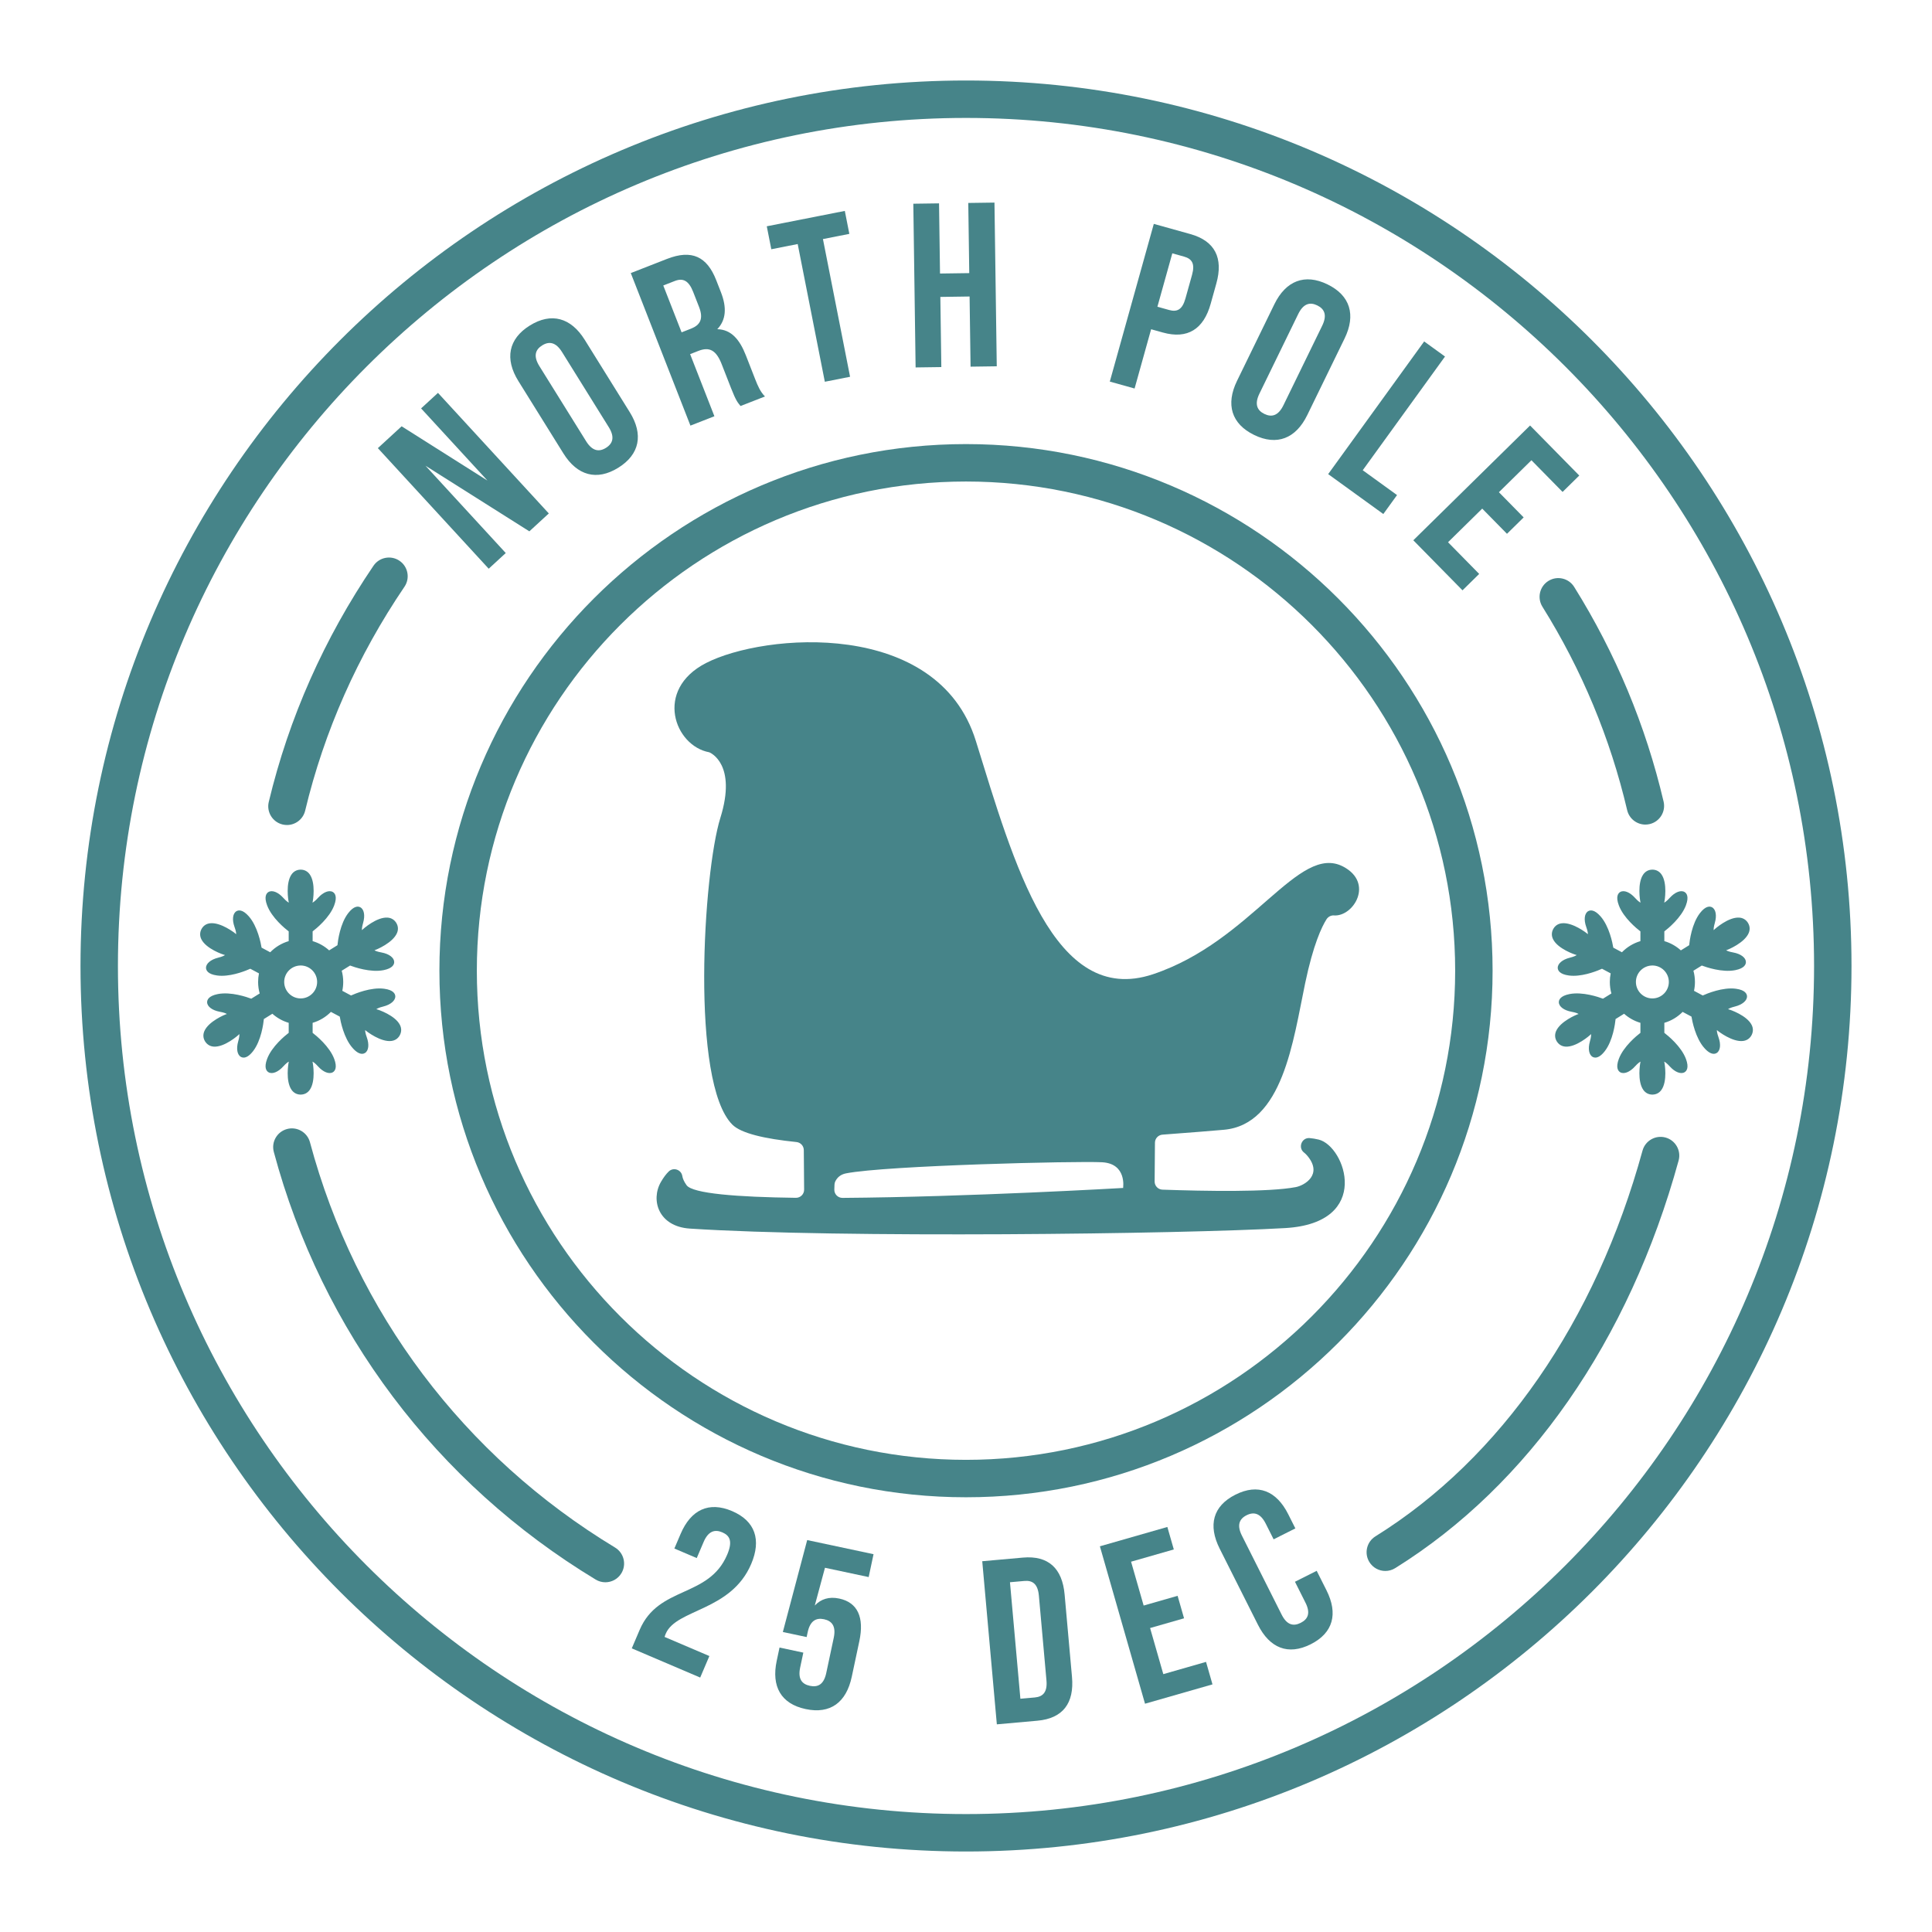 <?xml version="1.0" encoding="utf-8"?>
<!-- Designed by Vexels.com - 2019 All Rights Reserved - https://vexels.com/terms-and-conditions/  -->
<svg version="1.1" id="Layer_1" xmlns="http://www.w3.org/2000/svg" xmlns:xlink="http://www.w3.org/1999/xlink" x="0px" y="0px"
	 viewBox="0 0 1200 1200" enable-background="new 0 0 1200 1200" xml:space="preserve">
<g>
	<g>
		<path fill="#468489" d="M264.264,289.26l49.867,54.24l-10.591,9.737l-68.846-74.888l14.763-13.571l53.301,33.708l-41.211-44.821
			l10.486-9.64l68.844,74.885l-12.089,11.113L264.264,289.26z"/>
		<path fill="#468489" d="M321.992,236.714c-8.599-13.818-6.232-26.239,7.089-34.531c13.324-8.287,25.515-4.924,34.114,8.894
			l27.939,44.906c8.596,13.815,6.229,26.239-7.092,34.528c-13.324,8.289-25.515,4.927-34.111-8.894L321.992,236.714z
			 M364.038,274.041c3.837,6.167,8.008,6.822,12.328,4.135c4.316-2.685,5.576-6.717,1.737-12.887l-29.017-46.632
			c-3.837-6.167-8.008-6.822-12.328-4.135c-4.316,2.682-5.571,6.717-1.734,12.884L364.038,274.041z"/>
		<path fill="#468489" d="M459.966,252.181c-1.762-2.117-2.886-3.394-5.9-11.11l-5.82-14.887
			c-3.442-8.797-7.691-10.883-14.459-8.235l-5.142,2.009l15.083,38.578l-14.89,5.82l-37.045-94.745l22.467-8.786
			c15.429-6.03,24.871-1.453,30.584,13.165l2.912,7.444c3.811,9.745,3.184,17.322-2.231,23.032
			c8.661,0.201,13.9,6.422,17.765,16.304l5.713,14.615c1.802,4.603,3.261,7.932,6.127,10.872L459.966,252.181z M411.972,177.323
			l11.38,29.102l5.818-2.279c5.551-2.171,7.986-5.928,5.02-13.508l-3.655-9.339c-2.642-6.765-6.107-8.846-11.388-6.78
			L411.972,177.323z"/>
		<path fill="#468489" d="M476.261,140.55l48.471-9.549l2.809,14.26l-16.397,3.229l16.857,85.533l-15.682,3.09l-16.854-85.536
			l-16.391,3.232L476.261,140.55z"/>
		<path fill="#468489" d="M584.678,227.999l-15.977,0.224l-1.425-101.686l15.977-0.224l0.61,43.581l18.159-0.253l-0.607-43.581
			l16.267-0.227l1.425,101.683l-16.272,0.227l-0.607-43.581l-18.159,0.258L584.678,227.999z"/>
		<path fill="#468489" d="M755.512,175.995l-3.55,12.733c-4.373,15.676-14.311,22.104-29.704,17.805l-7.279-2.026l-10.267,36.804
			l-15.393-4.299l27.331-97.952l22.669,6.32C754.712,149.68,759.888,160.322,755.512,175.995z M728.141,157.348l-9.254,33.166
			l7.273,2.029c4.901,1.368,8.182-0.131,10.134-7.129l4.104-14.692c1.952-6.995-0.085-9.978-4.983-11.346L728.141,157.348z"/>
		<path fill="#468489" d="M791.521,188.99c7.129-14.626,18.911-19.232,33.019-12.353c14.104,6.873,17.737,18.991,10.602,33.617
			l-23.168,47.546c-7.134,14.626-18.914,19.232-33.018,12.353c-14.107-6.873-17.739-18.988-10.608-33.617L791.521,188.99z
			 M782.27,244.453c-3.184,6.53-1.521,10.412,3.048,12.643c4.577,2.225,8.655,1.144,11.84-5.386l24.065-49.37
			c3.184-6.53,1.521-10.415-3.051-12.646c-4.572-2.225-8.656-1.146-11.84,5.389L782.27,244.453z"/>
		<path fill="#468489" d="M884.575,212.073l12.949,9.371l-51.107,70.634l21.31,15.418l-8.519,11.771l-34.256-24.786L884.575,212.073
			z"/>
		<path fill="#468489" d="M930.997,305.722l15.376,15.648l-10.361,10.185l-15.376-15.648l-21.239,20.881l19.349,19.686
			l-10.358,10.185l-30.555-31.083l72.521-71.293l30.555,31.08l-10.361,10.185l-19.349-19.686L930.997,305.722z"/>
	</g>
	<g>
		<path fill="#468489" d="M600,1150c-303.271,0-550-246.729-550-550S296.729,50,600,50s550,246.729,550,550S903.271,1150,600,1150z
			 M600,73.248c-290.452,0-526.752,236.3-526.752,526.752s236.3,526.752,526.752,526.752s526.752-236.3,526.752-526.752
			S890.452,73.248,600,73.248z"/>
	</g>
	<g>
		<path fill="#468489" d="M178.246,512.432c-0.894,0-1.805-0.105-2.716-0.323c-6.243-1.493-10.091-7.767-8.596-14.011
			c12.487-52.151,34.372-101.51,65.047-146.706c3.604-5.31,10.838-6.692,16.145-3.09c5.312,3.604,6.697,10.832,3.09,16.145
			c-29.094,42.866-49.841,89.654-61.675,139.066C188.263,508.845,183.501,512.432,178.246,512.432z"/>
	</g>
	<g>
		<path fill="#468489" d="M375.999,982.782c-2.049,0-4.123-0.542-6.005-1.68C270.91,921.178,199.907,826.85,170.07,715.49
			c-1.663-6.201,2.018-12.575,8.218-14.235c6.192-1.677,12.575,2.018,14.235,8.218c28.279,105.532,95.579,194.935,189.504,251.735
			c5.491,3.323,7.254,10.469,3.93,15.963C383.772,980.784,379.935,982.782,375.999,982.782z"/>
	</g>
	<g>
		<path fill="#468489" d="M860.453,975.753c-3.882,0-7.679-1.947-9.881-5.486c-3.391-5.452-1.723-12.62,3.729-16.011
			c77.868-48.445,136.785-133.533,165.898-239.583c1.7-6.192,8.096-9.825,14.286-8.133c6.192,1.7,9.833,8.096,8.133,14.286
			c-30.669,111.712-93.187,201.624-176.035,253.171C864.67,975.185,862.55,975.753,860.453,975.753z"/>
	</g>
	<g>
		<path fill="#468489" d="M1021.964,512.16c-5.273,0-10.046-3.613-11.306-8.97c-10.506-44.742-28.214-87.25-52.631-126.342
			c-3.4-5.446-1.745-12.617,3.701-16.017c5.449-3.4,12.617-1.745,16.017,3.701c25.768,41.254,44.458,86.118,55.548,133.345
			c1.467,6.249-2.409,12.504-8.661,13.974C1023.741,512.058,1022.844,512.16,1021.964,512.16z"/>
	</g>
	<g>
		<path fill="#468489" d="M600,929.981c-180.349,0-327.075-146.726-327.075-327.075S419.651,275.831,600,275.831
			s327.075,146.726,327.075,327.075S780.349,929.981,600,929.981z M600,299.079c-167.53,0-303.827,136.297-303.827,303.827
			S432.47,906.733,600,906.733s303.827-136.297,303.827-303.827S767.53,299.079,600,299.079z"/>
	</g>
	<g>
		<path fill="#468489" d="M448.594,951.75c-4.677-1.995-8.701-0.712-11.553,5.971l-4.277,10.023l-13.9-5.931l3.879-9.087
			c6.385-14.97,17.518-20.328,31.954-14.169c14.433,6.158,18.267,17.904,11.879,32.874c-12.543,29.4-46.487,27.871-53.045,43.24
			c-0.287,0.67-0.57,1.337-0.724,2.063l27.8,11.859l-5.701,13.366l-42.5-18.134l4.904-11.493
			c11.746-27.533,42.82-19.644,54.339-46.64C455.244,957.272,453.271,953.745,448.594,951.75z"/>
		<path fill="#468489" d="M498.961,1026.474l-1.964,9.237c-1.513,7.106,1.07,10.327,6.042,11.385
			c4.975,1.059,8.647-0.834,10.157-7.94l4.657-21.886c1.513-7.103-1.039-10.469-6.013-11.527c-4.972-1.059-8.675,0.976-10.185,8.082
			l-0.636,2.983l-14.78-3.144l15.12-57.095l41.211,8.772l-3.022,14.212l-27.144-5.778l-6.331,23.461
			c3.842-4.084,8.934-5.676,15.185-4.345c11.513,2.449,15.617,11.791,12.501,26.429l-4.716,22.169
			c-3.388,15.917-13.281,23.319-28.631,20.052c-15.347-3.266-21.372-14.053-17.984-29.971l1.754-8.244L498.961,1026.474z"/>
		<path fill="#468489" d="M610.091,969.708l25.183-2.253c15.92-1.425,24.528,6.703,25.978,22.913l4.583,51.235
			c1.45,16.21-5.576,25.739-21.497,27.164l-25.183,2.253L610.091,969.708z M627.309,982.756l6.473,72.365l8.973-0.803
			c5.066-0.454,7.872-3.332,7.222-10.568l-4.711-52.682c-0.647-7.237-3.922-9.569-8.985-9.115L627.309,982.756z"/>
		<path fill="#468489" d="M710.342,997.235l21.091-6.047l4.001,13.968l-21.091,6.047l8.21,28.634l26.537-7.608l4.004,13.968
			l-41.901,12.013l-28.03-97.776l41.904-12.01l4.004,13.968l-26.54,7.605L710.342,997.235z"/>
		<path fill="#468489" d="M817.823,975.667l6.07,12.072c7.31,14.536,4.22,26.497-9.799,33.546
			c-14.016,7.049-25.461,2.398-32.772-12.138l-23.759-47.245c-7.31-14.536-4.22-26.497,9.796-33.546
			c14.019-7.049,25.464-2.398,32.774,12.138l4.438,8.826l-13.5,6.788l-4.895-9.734c-3.264-6.49-7.359-7.52-11.902-5.233
			c-4.541,2.282-6.155,6.184-2.892,12.674l24.672,49.061c3.264,6.487,7.293,7.39,11.834,5.105c4.543-2.284,6.223-6.059,2.96-12.546
			l-6.527-12.98L817.823,975.667z"/>
	</g>
	<path fill="#468489" d="M1087.999,636.631c-2.94-5.925-13.424-9.538-14.522-9.76c-0.059-0.013-0.105-0.026-0.15-0.039
		c0.431-0.34,1.541-0.987,4.292-1.666c4.625-1.15,7.63-3.731,7.48-6.428c-0.078-1.392-1.078-3.835-6.911-4.612
		c-8.198-1.097-18.03,3.038-20.578,4.188l-5.428-2.9c0.379-1.777,0.575-3.613,0.575-5.501c0-2.417-0.327-4.756-0.941-6.977
		l5.2-3.227c2.613,0.993,12.693,4.482,20.8,2.868c5.775-1.15,6.617-3.652,6.604-5.049c-0.02-2.691-3.188-5.076-7.878-5.932
		c-2.783-0.503-3.939-1.071-4.383-1.385c0.039-0.02,0.091-0.033,0.143-0.046c1.078-0.293,11.308-4.566,13.869-10.674
		c0.856-2.051,0.745-4.135-0.327-6.029l-0.307-0.503c-1.254-1.849-3.077-2.874-5.291-3.018c-6.617-0.418-14.979,6.853-15.724,7.689
		c-0.033,0.039-0.071,0.078-0.105,0.105c-0.078-0.542-0.078-1.823,0.706-4.547c1.32-4.58,0.594-8.473-1.816-9.694
		c-1.241-0.627-3.861-0.987-7.454,3.678c-5.05,6.545-6.402,17.128-6.677,19.911l-5.16,3.208c-2.907-2.626-6.402-4.612-10.263-5.742
		v-6.049c2.221-1.699,10.497-8.421,13.404-16.168c2.064-5.514,0.379-7.552-0.81-8.27c-2.306-1.405-5.997,0.033-9.191,3.567
		c-1.901,2.103-2.992,2.776-3.495,2.998c0.007-0.052,0.02-0.098,0.033-0.15c0.327-1.072,2.09-12.014-1.751-17.409
		c-1.293-1.809-3.122-2.815-5.297-2.907h-0.588c-0.01,0.001-0.018,0.003-0.027,0.003v0c-2.221,0.099-4.041,1.103-5.329,2.905
		c-3.841,5.389-2.077,16.338-1.757,17.409c0.019,0.052,0.033,0.098,0.039,0.15c-0.503-0.222-1.594-0.895-3.495-2.998
		c-3.195-3.534-6.892-4.971-9.192-3.567c-1.189,0.718-2.881,2.757-0.81,8.27c2.901,7.747,11.184,14.469,13.405,16.168v6.049
		c-4.416,1.294-8.349,3.71-11.484,6.918l-5.363-2.874c-0.451-2.764-2.476-13.235-7.931-19.448c-3.886-4.422-6.473-3.9-7.676-3.188
		c-2.325,1.372-2.802,5.305-1.195,9.792c0.96,2.658,1.045,3.946,0.999,4.488c-0.039-0.026-0.078-0.059-0.117-0.098
		c-0.79-0.79-9.623-7.512-16.181-6.663c-2.201,0.281-3.952,1.424-5.056,3.299l-0.281,0.516c-0.973,2.012-0.947,4.103,0.04,6.095
		c2.946,5.932,13.424,9.538,14.521,9.76c0.052,0.006,0.105,0.02,0.151,0.039c-0.431,0.34-1.542,0.98-4.292,1.666
		c-4.625,1.15-7.63,3.73-7.486,6.421c0.078,1.392,1.078,3.842,6.918,4.619c0.941,0.124,1.907,0.183,2.881,0.183
		c7.48,0,15.443-3.351,17.697-4.377l5.389,2.881v0.006c-0.353,1.725-0.535,3.508-0.535,5.331c0,2.469,0.339,4.867,0.98,7.134
		l-5.239,3.253c-2.613-0.993-12.693-4.482-20.806-2.868c-5.768,1.15-6.611,3.658-6.605,5.049c0.026,2.698,3.188,5.083,7.879,5.932
		c2.789,0.503,3.939,1.078,4.39,1.391c-0.046,0.013-0.092,0.033-0.143,0.046c-1.078,0.287-11.308,4.553-13.869,10.668
		c-0.855,2.051-0.745,4.142,0.32,6.036l0.313,0.503c1.254,1.842,3.07,2.868,5.292,3.011c6.585,0.406,14.979-6.846,15.717-7.682
		c0.04-0.046,0.072-0.078,0.111-0.111c0.078,0.542,0.078,1.823-0.706,4.547c-1.319,4.58-0.595,8.48,1.816,9.695
		c0.385,0.195,0.908,0.366,1.548,0.366c1.418,0,3.43-0.83,5.905-4.038c5.049-6.552,6.395-17.128,6.676-19.917l5.285-3.28
		c2.881,2.574,6.337,4.52,10.139,5.638v6.225c-2.221,1.705-10.504,8.427-13.405,16.168c-2.071,5.513-0.379,7.552,0.81,8.277
		c2.306,1.405,5.997-0.033,9.192-3.567c1.901-2.103,2.992-2.783,3.495-2.998c-0.006,0.045-0.02,0.098-0.039,0.15
		c-0.32,1.072-2.084,12.014,1.757,17.409c1.294,1.809,3.123,2.816,5.298,2.907h0.031h0.556c2.235-0.091,4.064-1.098,5.35-2.907
		c3.847-5.396,2.084-16.338,1.758-17.409c-0.013-0.052-0.026-0.105-0.033-0.15c0.503,0.216,1.594,0.895,3.495,2.998
		c3.194,3.534,6.885,4.965,9.191,3.567c1.189-0.725,2.875-2.763,0.81-8.277c-2.907-7.741-11.184-14.463-13.404-16.168v-6.225
		c4.357-1.275,8.244-3.645,11.36-6.794l5.488,2.927c0.45,2.763,2.469,13.235,7.93,19.447c2.528,2.881,4.508,3.664,5.912,3.664
		c0.758,0,1.346-0.228,1.764-0.477c2.326-1.365,2.802-5.298,1.189-9.785c-0.961-2.665-1.039-3.953-0.993-4.495
		c0.04,0.026,0.078,0.065,0.111,0.105c0.797,0.784,9.616,7.506,16.181,6.663c2.208-0.288,3.958-1.424,5.063-3.299l0.281-0.523
		C1089.005,640.714,1088.985,638.623,1087.999,636.631z M1026.325,620.142c-5.644,0-10.23-4.586-10.23-10.23
		c0-5.538,4.428-10.057,9.935-10.215v0c0.099-0.003,0.196-0.015,0.295-0.015c5.637,0,10.223,4.593,10.223,10.23
		C1036.548,615.556,1031.963,620.142,1026.325,620.142z"/>
	<path fill="#468489" d="M248.425,636.631c-2.94-5.925-13.424-9.538-14.522-9.76c-0.059-0.013-0.105-0.026-0.15-0.039
		c0.431-0.34,1.541-0.987,4.291-1.666c4.625-1.15,7.63-3.731,7.48-6.428c-0.078-1.392-1.077-3.835-6.911-4.612
		c-8.198-1.097-18.03,3.038-20.577,4.188l-5.428-2.9c0.379-1.777,0.575-3.613,0.575-5.501c0-2.417-0.327-4.756-0.941-6.977
		l5.2-3.227c2.613,0.993,12.693,4.482,20.8,2.868c5.775-1.15,6.617-3.652,6.604-5.049c-0.02-2.691-3.188-5.076-7.878-5.932
		c-2.783-0.503-3.939-1.071-4.383-1.385c0.039-0.02,0.091-0.033,0.143-0.046c1.078-0.293,11.308-4.566,13.869-10.674
		c0.855-2.051,0.744-4.135-0.327-6.029l-0.307-0.503c-1.254-1.849-3.077-2.874-5.291-3.018c-6.617-0.418-14.979,6.853-15.724,7.689
		c-0.033,0.039-0.071,0.078-0.105,0.105c-0.078-0.542-0.078-1.823,0.706-4.547c1.32-4.58,0.595-8.473-1.816-9.694
		c-1.241-0.627-3.861-0.987-7.454,3.678c-5.05,6.545-6.402,17.128-6.677,19.911l-5.16,3.208c-2.907-2.626-6.402-4.612-10.263-5.742
		v-6.049c2.221-1.699,10.497-8.421,13.404-16.168c2.064-5.514,0.379-7.552-0.81-8.27c-2.306-1.405-5.997,0.033-9.191,3.567
		c-1.901,2.103-2.992,2.776-3.495,2.998c0.007-0.052,0.02-0.098,0.033-0.15c0.327-1.072,2.09-12.014-1.751-17.409
		c-1.293-1.809-3.122-2.815-5.298-2.907h-0.588c-0.01,0.001-0.018,0.003-0.027,0.003v0c-2.221,0.099-4.041,1.103-5.329,2.904
		c-3.841,5.389-2.077,16.338-1.757,17.409c0.019,0.052,0.033,0.098,0.039,0.15c-0.503-0.222-1.594-0.895-3.495-2.998
		c-3.195-3.534-6.892-4.971-9.191-3.567c-1.189,0.718-2.881,2.757-0.81,8.27c2.901,7.747,11.184,14.469,13.405,16.168v6.049
		c-4.416,1.294-8.349,3.71-11.484,6.918l-5.363-2.874c-0.451-2.764-2.476-13.235-7.931-19.448c-3.886-4.422-6.473-3.9-7.676-3.188
		c-2.325,1.372-2.802,5.304-1.195,9.792c0.96,2.658,1.045,3.946,0.999,4.488c-0.039-0.026-0.078-0.059-0.117-0.098
		c-0.79-0.79-9.623-7.512-16.181-6.663c-2.201,0.281-3.952,1.424-5.056,3.299l-0.281,0.516c-0.973,2.012-0.947,4.102,0.04,6.095
		c2.946,5.932,13.424,9.538,14.521,9.76c0.052,0.006,0.105,0.02,0.151,0.039c-0.431,0.34-1.542,0.98-4.292,1.666
		c-4.625,1.15-7.63,3.73-7.486,6.421c0.078,1.392,1.078,3.842,6.918,4.619c0.941,0.124,1.907,0.183,2.881,0.183
		c7.48,0,15.443-3.351,17.697-4.377l5.389,2.881v0.006c-0.353,1.725-0.535,3.508-0.535,5.331c0,2.469,0.339,4.867,0.98,7.134
		l-5.239,3.253c-2.613-0.993-12.693-4.482-20.806-2.868c-5.768,1.15-6.611,3.658-6.605,5.049c0.026,2.698,3.188,5.083,7.879,5.932
		c2.789,0.503,3.939,1.078,4.39,1.391c-0.046,0.013-0.092,0.033-0.144,0.046c-1.078,0.287-11.308,4.553-13.869,10.668
		c-0.855,2.051-0.744,4.142,0.32,6.036l0.313,0.503c1.254,1.842,3.07,2.867,5.292,3.011c6.585,0.406,14.979-6.846,15.717-7.682
		c0.04-0.046,0.072-0.078,0.111-0.111c0.078,0.542,0.078,1.823-0.705,4.547c-1.319,4.58-0.595,8.48,1.816,9.695
		c0.385,0.195,0.908,0.366,1.548,0.366c1.418,0,3.43-0.83,5.905-4.038c5.049-6.552,6.395-17.128,6.676-19.917l5.285-3.28
		c2.881,2.574,6.337,4.52,10.139,5.638v6.225c-2.221,1.705-10.504,8.427-13.405,16.168c-2.071,5.513-0.379,7.552,0.81,8.277
		c2.306,1.405,5.997-0.033,9.191-3.567c1.901-2.103,2.992-2.783,3.495-2.998c-0.006,0.045-0.02,0.098-0.039,0.15
		c-0.32,1.072-2.084,12.014,1.757,17.409c1.294,1.809,3.123,2.816,5.298,2.907h0.031h0.556c2.235-0.091,4.064-1.098,5.35-2.907
		c3.847-5.396,2.084-16.338,1.758-17.409c-0.013-0.052-0.026-0.105-0.033-0.15c0.503,0.216,1.594,0.895,3.495,2.998
		c3.194,3.534,6.885,4.965,9.191,3.567c1.189-0.725,2.874-2.763,0.81-8.277c-2.907-7.741-11.184-14.463-13.404-16.168v-6.225
		c4.357-1.275,8.244-3.645,11.36-6.794l5.488,2.927c0.45,2.763,2.469,13.235,7.93,19.447c2.528,2.881,4.508,3.664,5.912,3.664
		c0.758,0,1.346-0.228,1.764-0.477c2.326-1.365,2.803-5.298,1.189-9.785c-0.961-2.665-1.039-3.953-0.993-4.495
		c0.04,0.026,0.078,0.065,0.111,0.105c0.797,0.784,9.616,7.506,16.181,6.663c2.208-0.288,3.958-1.424,5.063-3.299l0.281-0.523
		C249.431,640.714,249.411,638.623,248.425,636.631z M186.751,620.142c-5.644,0-10.23-4.586-10.23-10.23
		c0-5.538,4.428-10.057,9.935-10.215v0c0.099-0.003,0.196-0.015,0.295-0.015c5.638,0,10.223,4.593,10.223,10.23
		C196.974,615.556,192.389,620.142,186.751,620.142z"/>
	<path fill="#468489" d="M428.465,763.096c92.249,6.066,305.843,3.391,369.782-0.313c54.394-3.157,37.365-50.936,20.813-54.966
		c-2.022-0.491-3.899-0.792-5.641-0.931c-4.921-0.394-7.373,5.962-3.467,8.982c0.712,0.551,1.416,1.23,2.105,2.055
		c9.725,11.671-1.801,18.363-7.184,19.403c-16.717,3.235-56.688,2.511-82.844,1.595c-2.735-0.096-4.889-2.348-4.867-5.084
		c0.061-7.393,0.134-16.341,0.196-24.097c0.021-2.631,2.061-4.799,4.685-4.991c17.808-1.305,31.342-2.436,38.038-3.017
		c36.726-3.19,43.114-55.345,50.566-91.009c5.051-24.16,10.358-35.144,13.255-39.715c0.995-1.571,2.764-2.553,4.619-2.418
		c12.142,0.888,25.034-20.136,5.826-30.3c-27.929-14.759-56.552,46.271-118.244,66.838c-61.69,20.565-86.364-68.886-110.007-144.977
		c-23.656-76.082-131.607-66.827-167.594-48.319c-32.351,16.638-19.547,51.474,2.015,55.423c0,0,0.011,0,0.034,0.011
		c0.794,0.324,17.254,7.486,6.871,40.733c-10.642,34.049-18.621,164.447,7.453,190.532c5.358,5.358,19.853,8.783,39.818,10.813
		c2.569,0.261,4.536,2.403,4.557,4.985c0.068,8.455,0.144,17.691,0.2,24.568c0.023,2.83-2.289,5.122-5.119,5.086
		c-36.425-0.469-64.169-2.612-67.912-7.853c-1.625-2.279-2.384-4.154-2.629-5.677c-0.64-3.984-5.556-5.644-8.44-2.823
		c-1.539,1.506-3.165,3.594-4.823,6.463C403.979,745.416,409.015,761.822,428.465,763.096z M523.301,744.032
		c-2.875,0.021-5.188-2.354-5.088-5.227l0.104-2.984c0.025-0.703,0.186-1.398,0.497-2.029c1.142-2.322,3.157-4.307,6.646-4.992
		c25.052-4.913,143.476-7.742,159.042-6.903c15.555,0.826,13.071,15.967,13.071,15.967h0.769l0.001,0.041
		c-0.497-0.026-0.771-0.041-0.771-0.041S601.22,743.474,523.301,744.032z"/>
</g>
</svg>
